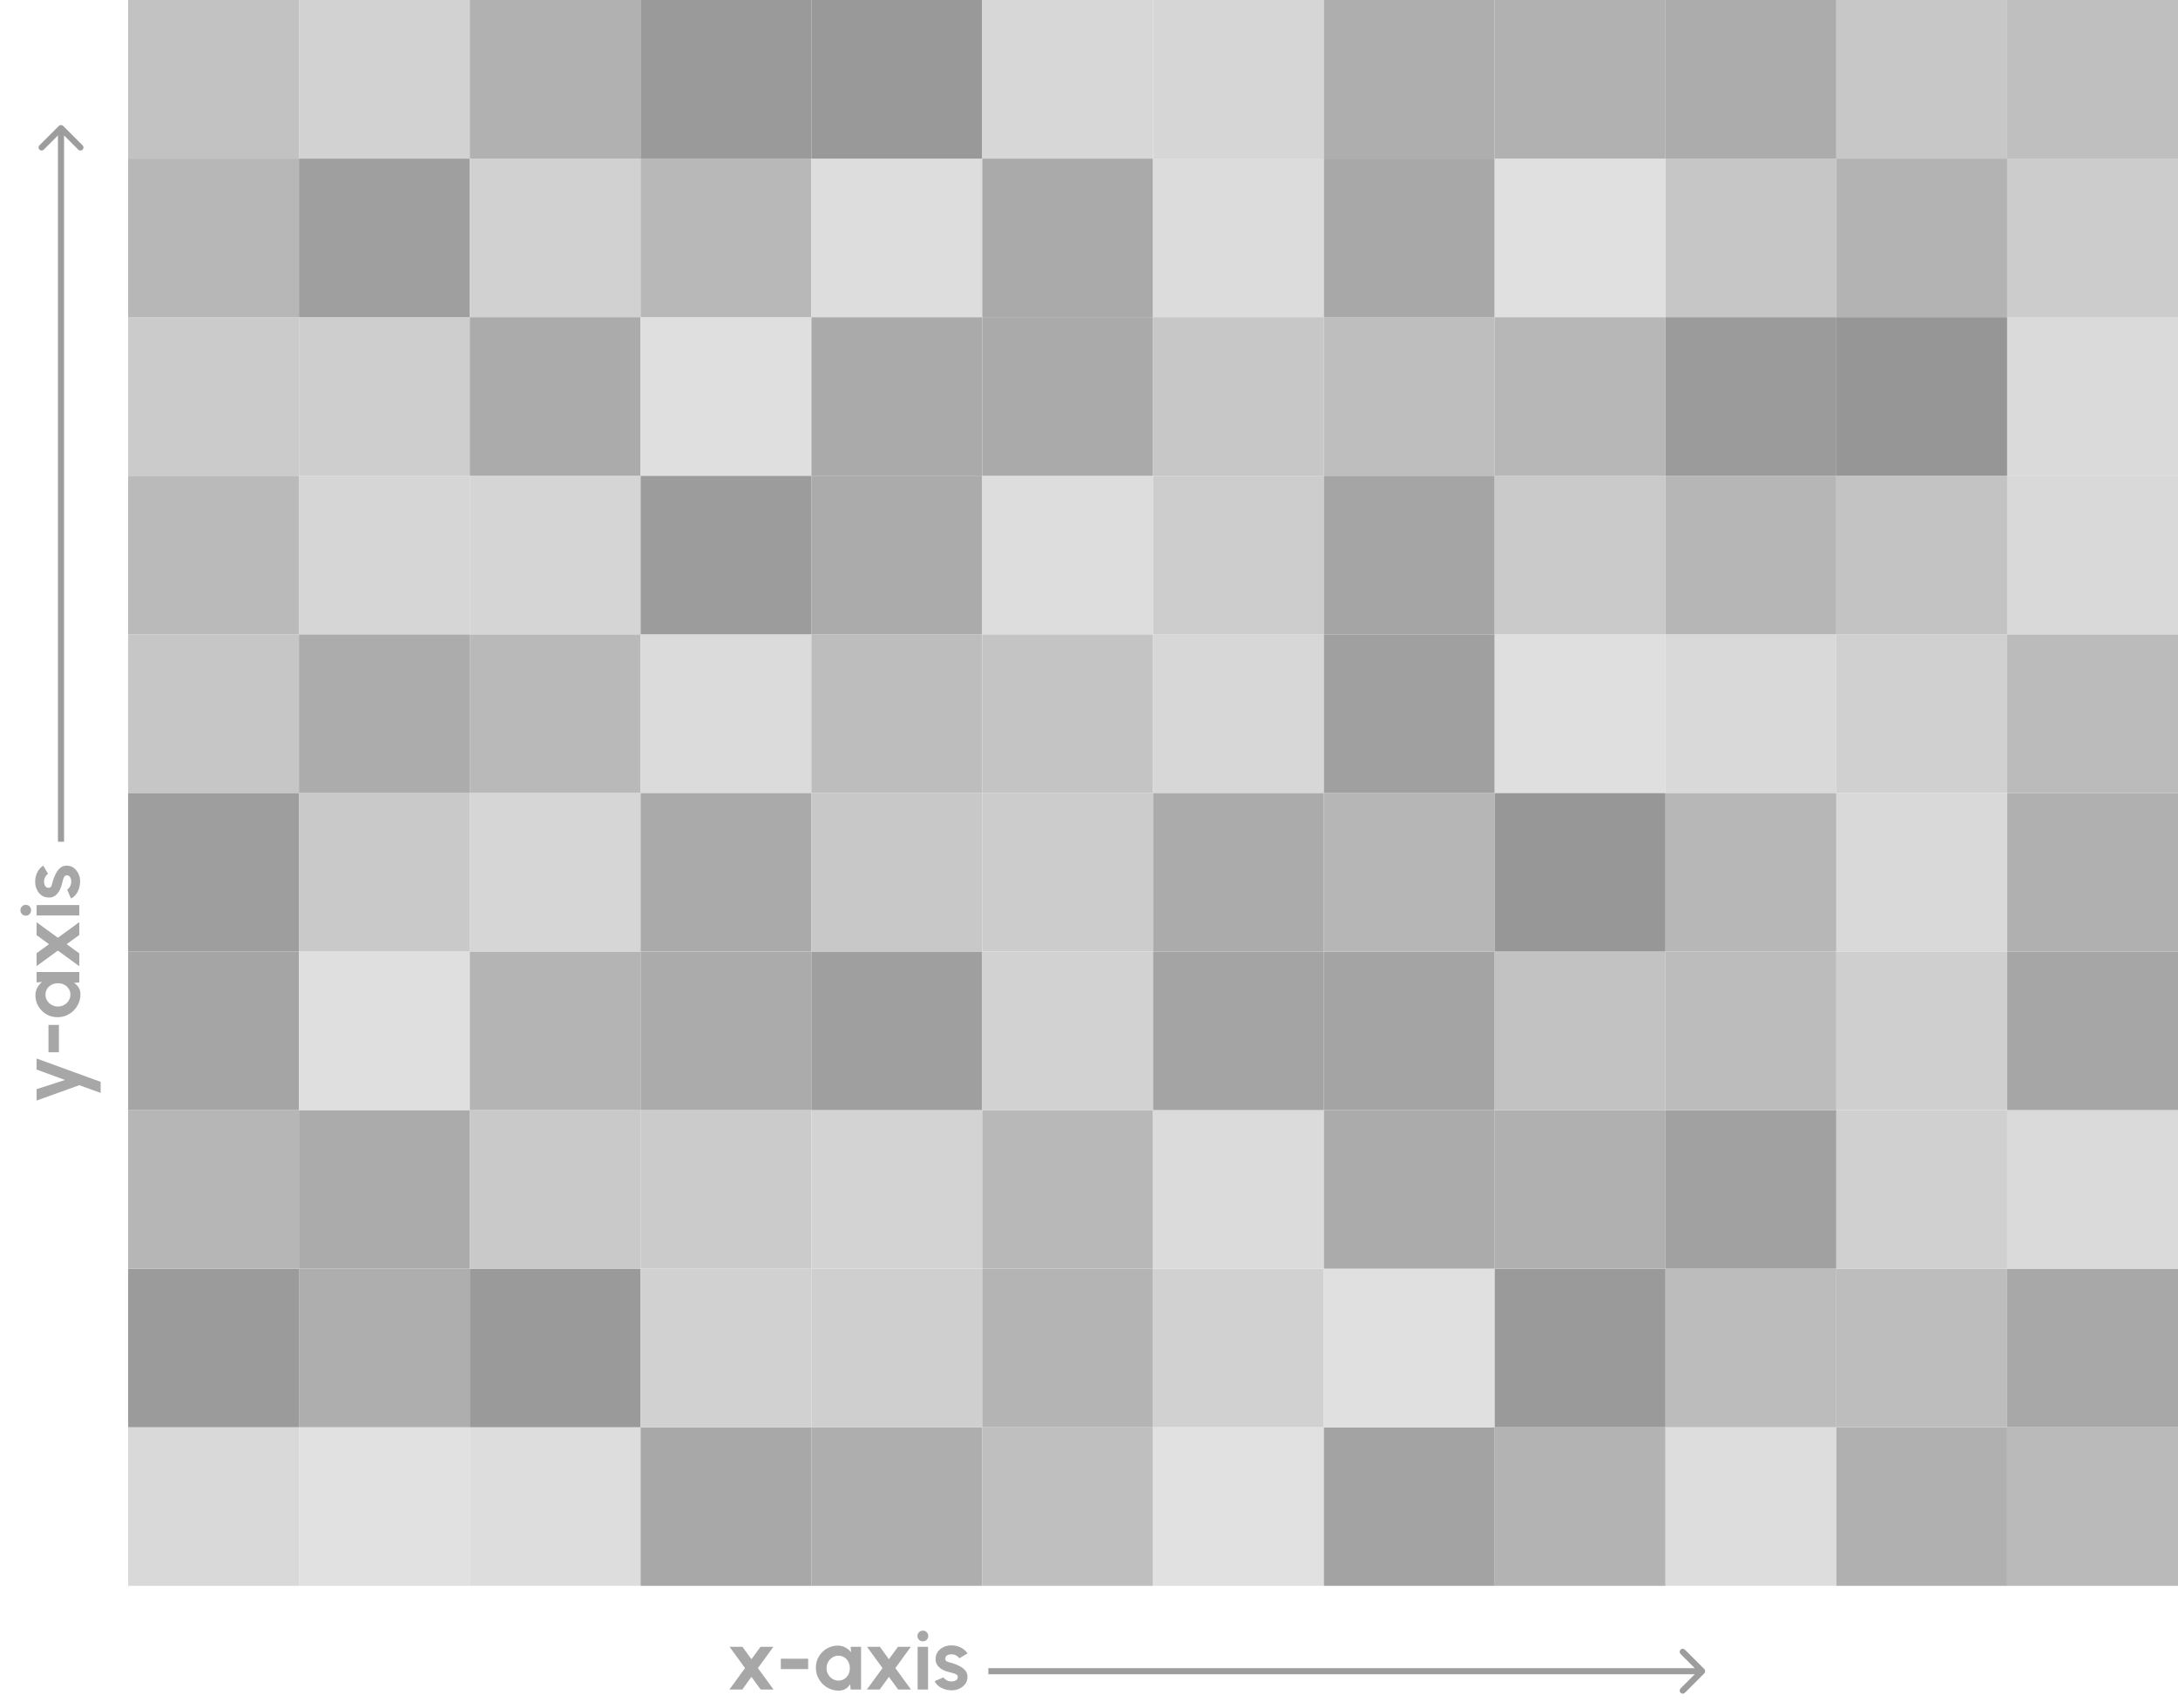 <svg width="357" height="280" viewBox="0 0 357 280" fill="none" xmlns="http://www.w3.org/2000/svg">
<rect x="21" y="234" width="28" height="26" fill="#D9D9D9"/>
<rect x="21" y="208" width="28" height="26" fill="#9B9B9B"/>
<rect x="21" y="182" width="28" height="26" fill="#B6B6B6"/>
<rect x="21" y="156" width="28" height="26" fill="#A5A5A5"/>
<rect x="21" y="130" width="28" height="26" fill="#9E9E9E"/>
<rect x="21" y="104" width="28" height="26" fill="#C6C6C6"/>
<rect x="21" y="78" width="28" height="26" fill="#BABABA"/>
<rect x="21" y="52" width="28" height="26" fill="#CBCBCB"/>
<rect x="21" y="26" width="28" height="26" fill="#B7B7B7"/>
<rect x="21" width="28" height="26" fill="#C2C2C2"/>
<rect x="49" y="234" width="28" height="26" fill="#E1E1E1"/>
<rect x="49" y="208" width="28" height="26" fill="#AEAEAE"/>
<rect x="49" y="182" width="28" height="26" fill="#ABABAB"/>
<rect x="49" y="156" width="28" height="26" fill="#DFDFDF"/>
<rect x="49" y="130" width="28" height="26" fill="#C9C9C9"/>
<rect x="49" y="104" width="28" height="26" fill="#ACACAC"/>
<rect x="49" y="78" width="28" height="26" fill="#D6D6D6"/>
<rect x="49" y="52" width="28" height="26" fill="#CECECE"/>
<rect x="49" y="26" width="28" height="26" fill="#9F9F9F"/>
<rect x="49" width="28" height="26" fill="#D2D2D2"/>
<rect x="77" y="234" width="28" height="26" fill="#DDDDDD"/>
<rect x="77" y="208" width="28" height="26" fill="#9A9A9A"/>
<rect x="77" y="182" width="28" height="26" fill="#C9C9C9"/>
<rect x="77" y="156" width="28" height="26" fill="#B4B4B4"/>
<rect x="77" y="130" width="28" height="26" fill="#D6D6D6"/>
<rect x="77" y="104" width="28" height="26" fill="#B9B9B9"/>
<rect x="77" y="78" width="28" height="26" fill="#D5D5D5"/>
<rect x="77" y="52" width="28" height="26" fill="#ABABAB"/>
<rect x="77" y="26" width="28" height="26" fill="#D1D1D1"/>
<rect x="77" width="28" height="26" fill="#B1B1B1"/>
<rect x="105" y="234" width="28" height="26" fill="#A8A8A8"/>
<rect x="105" y="208" width="28" height="26" fill="#D1D1D1"/>
<rect x="105" y="182" width="28" height="26" fill="#CBCBCB"/>
<rect x="105" y="156" width="28" height="26" fill="#ABABAB"/>
<rect x="105" y="130" width="28" height="26" fill="#AAAAAA"/>
<rect x="105" y="104" width="28" height="26" fill="#DBDBDB"/>
<rect x="105" y="78" width="28" height="26" fill="#9C9C9C"/>
<rect x="105" y="52" width="28" height="26" fill="#DFDFDF"/>
<rect x="105" y="26" width="28" height="26" fill="#B8B8B8"/>
<rect x="105" width="28" height="26" fill="#9A9A9A"/>
<rect x="133" y="234" width="28" height="26" fill="#AEAEAE"/>
<rect x="133" y="208" width="28" height="26" fill="#CFCFCF"/>
<rect x="133" y="182" width="28" height="26" fill="#D3D3D3"/>
<rect x="133" y="156" width="28" height="26" fill="#9F9F9F"/>
<rect x="133" y="130" width="28" height="26" fill="#C8C8C8"/>
<rect x="133" y="104" width="28" height="26" fill="#BDBDBD"/>
<rect x="133" y="78" width="28" height="26" fill="#ABABAB"/>
<rect x="133" y="52" width="28" height="26" fill="#AAAAAA"/>
<rect x="133" y="26" width="28" height="26" fill="#DDDDDD"/>
<rect x="133" width="28" height="26" fill="#999999"/>
<rect x="161" y="234" width="28" height="26" fill="#BFBFBF"/>
<rect x="161" y="208" width="28" height="26" fill="#B4B4B4"/>
<rect x="161" y="182" width="28" height="26" fill="#B8B8B8"/>
<rect x="161" y="156" width="28" height="26" fill="#D2D2D2"/>
<rect x="161" y="130" width="28" height="26" fill="#CCCCCC"/>
<rect x="161" y="104" width="28" height="26" fill="#C4C4C4"/>
<rect x="161" y="78" width="28" height="26" fill="#DDDDDD"/>
<rect x="161" y="52" width="28" height="26" fill="#AAAAAA"/>
<rect x="161" y="26" width="28" height="26" fill="#AAAAAA"/>
<rect x="161" width="28" height="26" fill="#D7D7D7"/>
<rect x="189" y="234" width="28" height="26" fill="#E1E1E1"/>
<rect x="189" y="208" width="28" height="26" fill="#D1D1D1"/>
<rect x="189" y="182" width="28" height="26" fill="#DBDBDB"/>
<rect x="189" y="156" width="28" height="26" fill="#A4A4A4"/>
<rect x="189" y="130" width="28" height="26" fill="#ABABAB"/>
<rect x="189" y="104" width="28" height="26" fill="#D7D7D7"/>
<rect x="189" y="78" width="28" height="26" fill="#CDCDCD"/>
<rect x="189" y="52" width="28" height="26" fill="#C7C7C7"/>
<rect x="189" y="26" width="28" height="26" fill="#DCDCDC"/>
<rect x="189" width="28" height="26" fill="#D6D6D6"/>
<rect x="217" y="234" width="28" height="26" fill="#A3A3A3"/>
<rect x="217" y="208" width="28" height="26" fill="#E0E0E0"/>
<rect x="217" y="182" width="28" height="26" fill="#ABABAB"/>
<rect x="217" y="156" width="28" height="26" fill="#A4A4A4"/>
<rect x="217" y="130" width="28" height="26" fill="#B6B6B6"/>
<rect x="217" y="104" width="28" height="26" fill="#A0A0A0"/>
<rect x="217" y="78" width="28" height="26" fill="#A5A5A5"/>
<rect x="217" y="52" width="28" height="26" fill="#BEBEBE"/>
<rect x="217" y="26" width="28" height="26" fill="#A8A8A8"/>
<rect x="217" width="28" height="26" fill="#AEAEAE"/>
<rect x="245" y="234" width="28" height="26" fill="#B3B3B3"/>
<rect x="245" y="208" width="28" height="26" fill="#9A9A9A"/>
<rect x="245" y="182" width="28" height="26" fill="#B0B0B0"/>
<rect x="245" y="156" width="28" height="26" fill="#C2C2C2"/>
<rect x="245" y="130" width="28" height="26" fill="#979797"/>
<rect x="245" y="104" width="28" height="26" fill="#DFDFDF"/>
<rect x="245" y="78" width="28" height="26" fill="#CACACA"/>
<rect x="245" y="52" width="28" height="26" fill="#B7B7B7"/>
<rect x="245" y="26" width="28" height="26" fill="#E0E0E0"/>
<rect x="245" width="28" height="26" fill="#B1B1B1"/>
<rect x="273" y="234" width="28" height="26" fill="#DDDDDD"/>
<rect x="273" y="208" width="28" height="26" fill="#BCBCBC"/>
<rect x="273" y="182" width="28" height="26" fill="#A1A1A1"/>
<rect x="273" y="156" width="28" height="26" fill="#BCBCBC"/>
<rect x="273" y="130" width="28" height="26" fill="#B7B7B7"/>
<rect x="273" y="104" width="28" height="26" fill="#D9D9D9"/>
<rect x="273" y="78" width="28" height="26" fill="#B6B6B6"/>
<rect x="273" y="52" width="28" height="26" fill="#9B9B9B"/>
<rect x="273" y="26" width="28" height="26" fill="#C6C6C6"/>
<rect x="273" width="28" height="26" fill="#ACACAC"/>
<rect x="301" y="234" width="28" height="26" fill="#B0B0B0"/>
<rect x="301" y="208" width="28" height="26" fill="#BDBDBD"/>
<rect x="301" y="182" width="28" height="26" fill="#D0D0D0"/>
<rect x="301" y="156" width="28" height="26" fill="#CFCFCF"/>
<rect x="301" y="130" width="28" height="26" fill="#D9D9D9"/>
<rect x="301" y="104" width="28" height="26" fill="#D0D0D0"/>
<rect x="301" y="78" width="28" height="26" fill="#C3C3C3"/>
<rect x="301" y="52" width="28" height="26" fill="#969696"/>
<rect x="301" y="26" width="28" height="26" fill="#B3B3B3"/>
<rect x="301" width="28" height="26" fill="#C7C7C7"/>
<rect x="329" y="234" width="28" height="26" fill="#BABABA"/>
<rect x="329" y="208" width="28" height="26" fill="#A8A8A8"/>
<rect x="329" y="182" width="28" height="26" fill="#DADADA"/>
<rect x="329" y="156" width="28" height="26" fill="#A6A6A6"/>
<rect x="329" y="130" width="28" height="26" fill="#B0B0B0"/>
<rect x="329" y="104" width="28" height="26" fill="#BBBBBB"/>
<rect x="329" y="78" width="28" height="26" fill="#D9D9D9"/>
<rect x="329" y="52" width="28" height="26" fill="#DADADA"/>
<rect x="329" y="26" width="28" height="26" fill="#CCCCCC"/>
<rect x="329" width="28" height="26" fill="#BFBFBF"/>
<path d="M6 175.358L6 173.545L16.5 177.374L16.5 179.187L13 177.92L6 180.44L6 178.571L10.662 177.066L6 175.358ZM7.946 172.517L7.946 168.037L9.654 168.037L9.654 172.517L7.946 172.517ZM6 161.073L6 159.365L13 159.365L13 161.073L12.132 161.15C12.445 161.342 12.699 161.596 12.895 161.913C13.086 162.226 13.182 162.597 13.182 163.026C13.182 163.544 13.084 164.03 12.888 164.482C12.692 164.935 12.421 165.334 12.076 165.679C11.731 166.02 11.332 166.288 10.879 166.484C10.426 166.676 9.941 166.771 9.423 166.771C8.924 166.771 8.455 166.68 8.016 166.498C7.577 166.312 7.192 166.053 6.861 165.721C6.53 165.39 6.271 165.007 6.084 164.573C5.897 164.139 5.804 163.673 5.804 163.173C5.804 162.711 5.907 162.298 6.112 161.934C6.317 161.566 6.579 161.253 6.896 160.996L6 161.073ZM11.537 163.068C11.537 162.704 11.446 162.382 11.264 162.102C11.082 161.822 10.837 161.603 10.529 161.444C10.216 161.286 9.873 161.206 9.5 161.206C9.122 161.206 8.779 161.286 8.471 161.444C8.158 161.603 7.911 161.825 7.729 162.109C7.547 162.389 7.456 162.709 7.456 163.068C7.456 163.428 7.549 163.757 7.736 164.055C7.918 164.349 8.163 164.585 8.471 164.762C8.779 164.935 9.122 165.021 9.5 165.021C9.878 165.021 10.221 164.933 10.529 164.755C10.837 164.578 11.082 164.342 11.264 164.048C11.446 163.75 11.537 163.423 11.537 163.068ZM13 158.415L9.486 155.853L5.993 158.394L5.993 156.287L8.03 154.803L5.993 153.312L5.993 151.205L9.486 153.746L13 151.184L13 153.291L10.928 154.803L13 156.308L13 158.415ZM6 150.096L6 148.388L13 148.388L13 150.096L6 150.096ZM5.097 149.228C5.097 149.48 5.015 149.692 4.852 149.865C4.684 150.037 4.474 150.124 4.222 150.124C3.975 150.124 3.767 150.037 3.599 149.865C3.431 149.692 3.347 149.482 3.347 149.235C3.347 148.987 3.431 148.78 3.599 148.612C3.767 148.439 3.975 148.353 4.222 148.353C4.474 148.353 4.684 148.437 4.852 148.605C5.015 148.773 5.097 148.98 5.097 149.228ZM13.126 144.749C13.103 145.113 13.03 145.466 12.909 145.806C12.783 146.142 12.613 146.441 12.398 146.702C12.183 146.964 11.927 147.164 11.628 147.304L11.012 145.862C11.105 145.806 11.206 145.715 11.313 145.589C11.416 145.463 11.502 145.314 11.572 145.141C11.642 144.964 11.677 144.77 11.677 144.56C11.677 144.383 11.654 144.215 11.607 144.056C11.556 143.893 11.479 143.762 11.376 143.664C11.273 143.562 11.14 143.51 10.977 143.51C10.804 143.51 10.671 143.571 10.578 143.692C10.48 143.809 10.408 143.958 10.361 144.14C10.31 144.318 10.263 144.49 10.221 144.658C10.132 145.102 9.995 145.515 9.808 145.897C9.621 146.275 9.381 146.581 9.087 146.814C8.788 147.043 8.429 147.157 8.009 147.157C7.547 147.157 7.148 147.036 6.812 146.793C6.476 146.546 6.217 146.226 6.035 145.834C5.853 145.438 5.762 145.011 5.762 144.553C5.762 143.998 5.879 143.489 6.112 143.027C6.341 142.561 6.665 142.192 7.085 141.921L7.883 143.272C7.771 143.338 7.668 143.429 7.575 143.545C7.477 143.662 7.398 143.795 7.337 143.944C7.272 144.094 7.234 144.25 7.225 144.413C7.216 144.623 7.234 144.815 7.281 144.987C7.328 145.16 7.407 145.3 7.519 145.407C7.631 145.51 7.78 145.561 7.967 145.561C8.144 145.561 8.277 145.491 8.366 145.351C8.45 145.211 8.515 145.043 8.562 144.847C8.609 144.647 8.66 144.455 8.716 144.273C8.851 143.863 9.017 143.478 9.213 143.118C9.409 142.754 9.649 142.463 9.934 142.243C10.219 142.024 10.559 141.919 10.956 141.928C11.409 141.928 11.805 142.064 12.146 142.334C12.482 142.605 12.739 142.955 12.916 143.384C13.093 143.809 13.163 144.264 13.126 144.749Z" fill="#A7A7A7"/>
<path d="M119.56 277L122.122 273.486L119.581 269.993H121.688L123.172 272.03L124.663 269.993H126.77L124.229 273.486L126.791 277H124.684L123.172 274.928L121.667 277H119.56ZM127.988 271.946H132.468L132.468 273.654H127.988V271.946ZM139.432 270H141.14L141.14 277H139.432L139.355 276.132C139.164 276.445 138.91 276.699 138.592 276.895C138.28 277.086 137.909 277.182 137.479 277.182C136.961 277.182 136.476 277.084 136.023 276.888C135.571 276.692 135.172 276.421 134.826 276.076C134.486 275.731 134.217 275.332 134.021 274.879C133.83 274.426 133.734 273.941 133.734 273.423C133.734 272.924 133.825 272.455 134.007 272.016C134.194 271.577 134.453 271.192 134.784 270.861C135.116 270.53 135.498 270.271 135.932 270.084C136.366 269.897 136.833 269.804 137.332 269.804C137.794 269.804 138.207 269.907 138.571 270.112C138.94 270.317 139.253 270.579 139.509 270.896L139.432 270ZM137.437 275.537C137.801 275.537 138.123 275.446 138.403 275.264C138.683 275.082 138.903 274.837 139.061 274.529C139.22 274.216 139.299 273.873 139.299 273.5C139.299 273.122 139.22 272.779 139.061 272.471C138.903 272.158 138.681 271.911 138.396 271.729C138.116 271.547 137.797 271.456 137.437 271.456C137.078 271.456 136.749 271.549 136.45 271.736C136.156 271.918 135.921 272.163 135.743 272.471C135.571 272.779 135.484 273.122 135.484 273.5C135.484 273.878 135.573 274.221 135.75 274.529C135.928 274.837 136.163 275.082 136.457 275.264C136.756 275.446 137.083 275.537 137.437 275.537ZM142.091 277L144.653 273.486L142.112 269.993H144.219L145.703 272.03L147.194 269.993H149.301L146.76 273.486L149.322 277H147.215L145.703 274.928L144.198 277H142.091ZM150.41 270H152.118L152.118 277H150.41L150.41 270ZM151.278 269.097C151.026 269.097 150.814 269.015 150.641 268.852C150.469 268.684 150.382 268.474 150.382 268.222C150.382 267.975 150.469 267.767 150.641 267.599C150.814 267.431 151.024 267.347 151.271 267.347C151.519 267.347 151.726 267.431 151.894 267.599C152.067 267.767 152.153 267.975 152.153 268.222C152.153 268.474 152.069 268.684 151.901 268.852C151.733 269.015 151.526 269.097 151.278 269.097ZM155.757 277.126C155.393 277.103 155.04 277.03 154.7 276.909C154.364 276.783 154.065 276.613 153.804 276.398C153.542 276.183 153.342 275.927 153.202 275.628L154.644 275.012C154.7 275.105 154.791 275.206 154.917 275.313C155.043 275.416 155.192 275.502 155.365 275.572C155.542 275.642 155.736 275.677 155.946 275.677C156.123 275.677 156.291 275.654 156.45 275.607C156.613 275.556 156.744 275.479 156.842 275.376C156.944 275.273 156.996 275.14 156.996 274.977C156.996 274.804 156.935 274.671 156.814 274.578C156.697 274.48 156.548 274.408 156.366 274.361C156.188 274.31 156.016 274.263 155.848 274.221C155.404 274.132 154.991 273.995 154.609 273.808C154.231 273.621 153.925 273.381 153.692 273.087C153.463 272.788 153.349 272.429 153.349 272.009C153.349 271.547 153.47 271.148 153.713 270.812C153.96 270.476 154.28 270.217 154.672 270.035C155.068 269.853 155.495 269.762 155.953 269.762C156.508 269.762 157.017 269.879 157.479 270.112C157.945 270.341 158.314 270.665 158.585 271.085L157.234 271.883C157.168 271.771 157.077 271.668 156.961 271.575C156.844 271.477 156.711 271.398 156.562 271.337C156.412 271.272 156.256 271.234 156.093 271.225C155.883 271.216 155.691 271.234 155.519 271.281C155.346 271.328 155.206 271.407 155.099 271.519C154.996 271.631 154.945 271.78 154.945 271.967C154.945 272.144 155.015 272.277 155.155 272.366C155.295 272.45 155.463 272.515 155.659 272.562C155.859 272.609 156.051 272.66 156.233 272.716C156.643 272.851 157.028 273.017 157.388 273.213C157.752 273.409 158.043 273.649 158.263 273.934C158.482 274.219 158.587 274.559 158.578 274.956C158.578 275.409 158.442 275.805 158.172 276.146C157.901 276.482 157.551 276.739 157.122 276.916C156.697 277.093 156.242 277.163 155.757 277.126Z" fill="#A7A7A7"/>
<path d="M10.354 20.646C10.158 20.451 9.842 20.451 9.646 20.646L6.464 23.828C6.269 24.024 6.269 24.34 6.464 24.535C6.66 24.731 6.976 24.731 7.172 24.535L10 21.707L12.828 24.535C13.024 24.731 13.34 24.731 13.536 24.535C13.731 24.34 13.731 24.024 13.536 23.828L10.354 20.646ZM10.5 138L10.5 79.5L9.5 79.5L9.5 138L10.5 138ZM10.5 79.5L10.5 21L9.5 21L9.5 79.5L10.5 79.5Z" fill="#9D9D9D"/>
<path d="M279.354 274.354C279.549 274.158 279.549 273.842 279.354 273.646L276.172 270.464C275.976 270.269 275.66 270.269 275.464 270.464C275.269 270.66 275.269 270.976 275.464 271.172L278.293 274L275.464 276.828C275.269 277.024 275.269 277.34 275.464 277.536C275.66 277.731 275.976 277.731 276.172 277.536L279.354 274.354ZM162 274.5L279 274.5V273.5L162 273.5L162 274.5Z" fill="#9D9D9D"/>
</svg>
